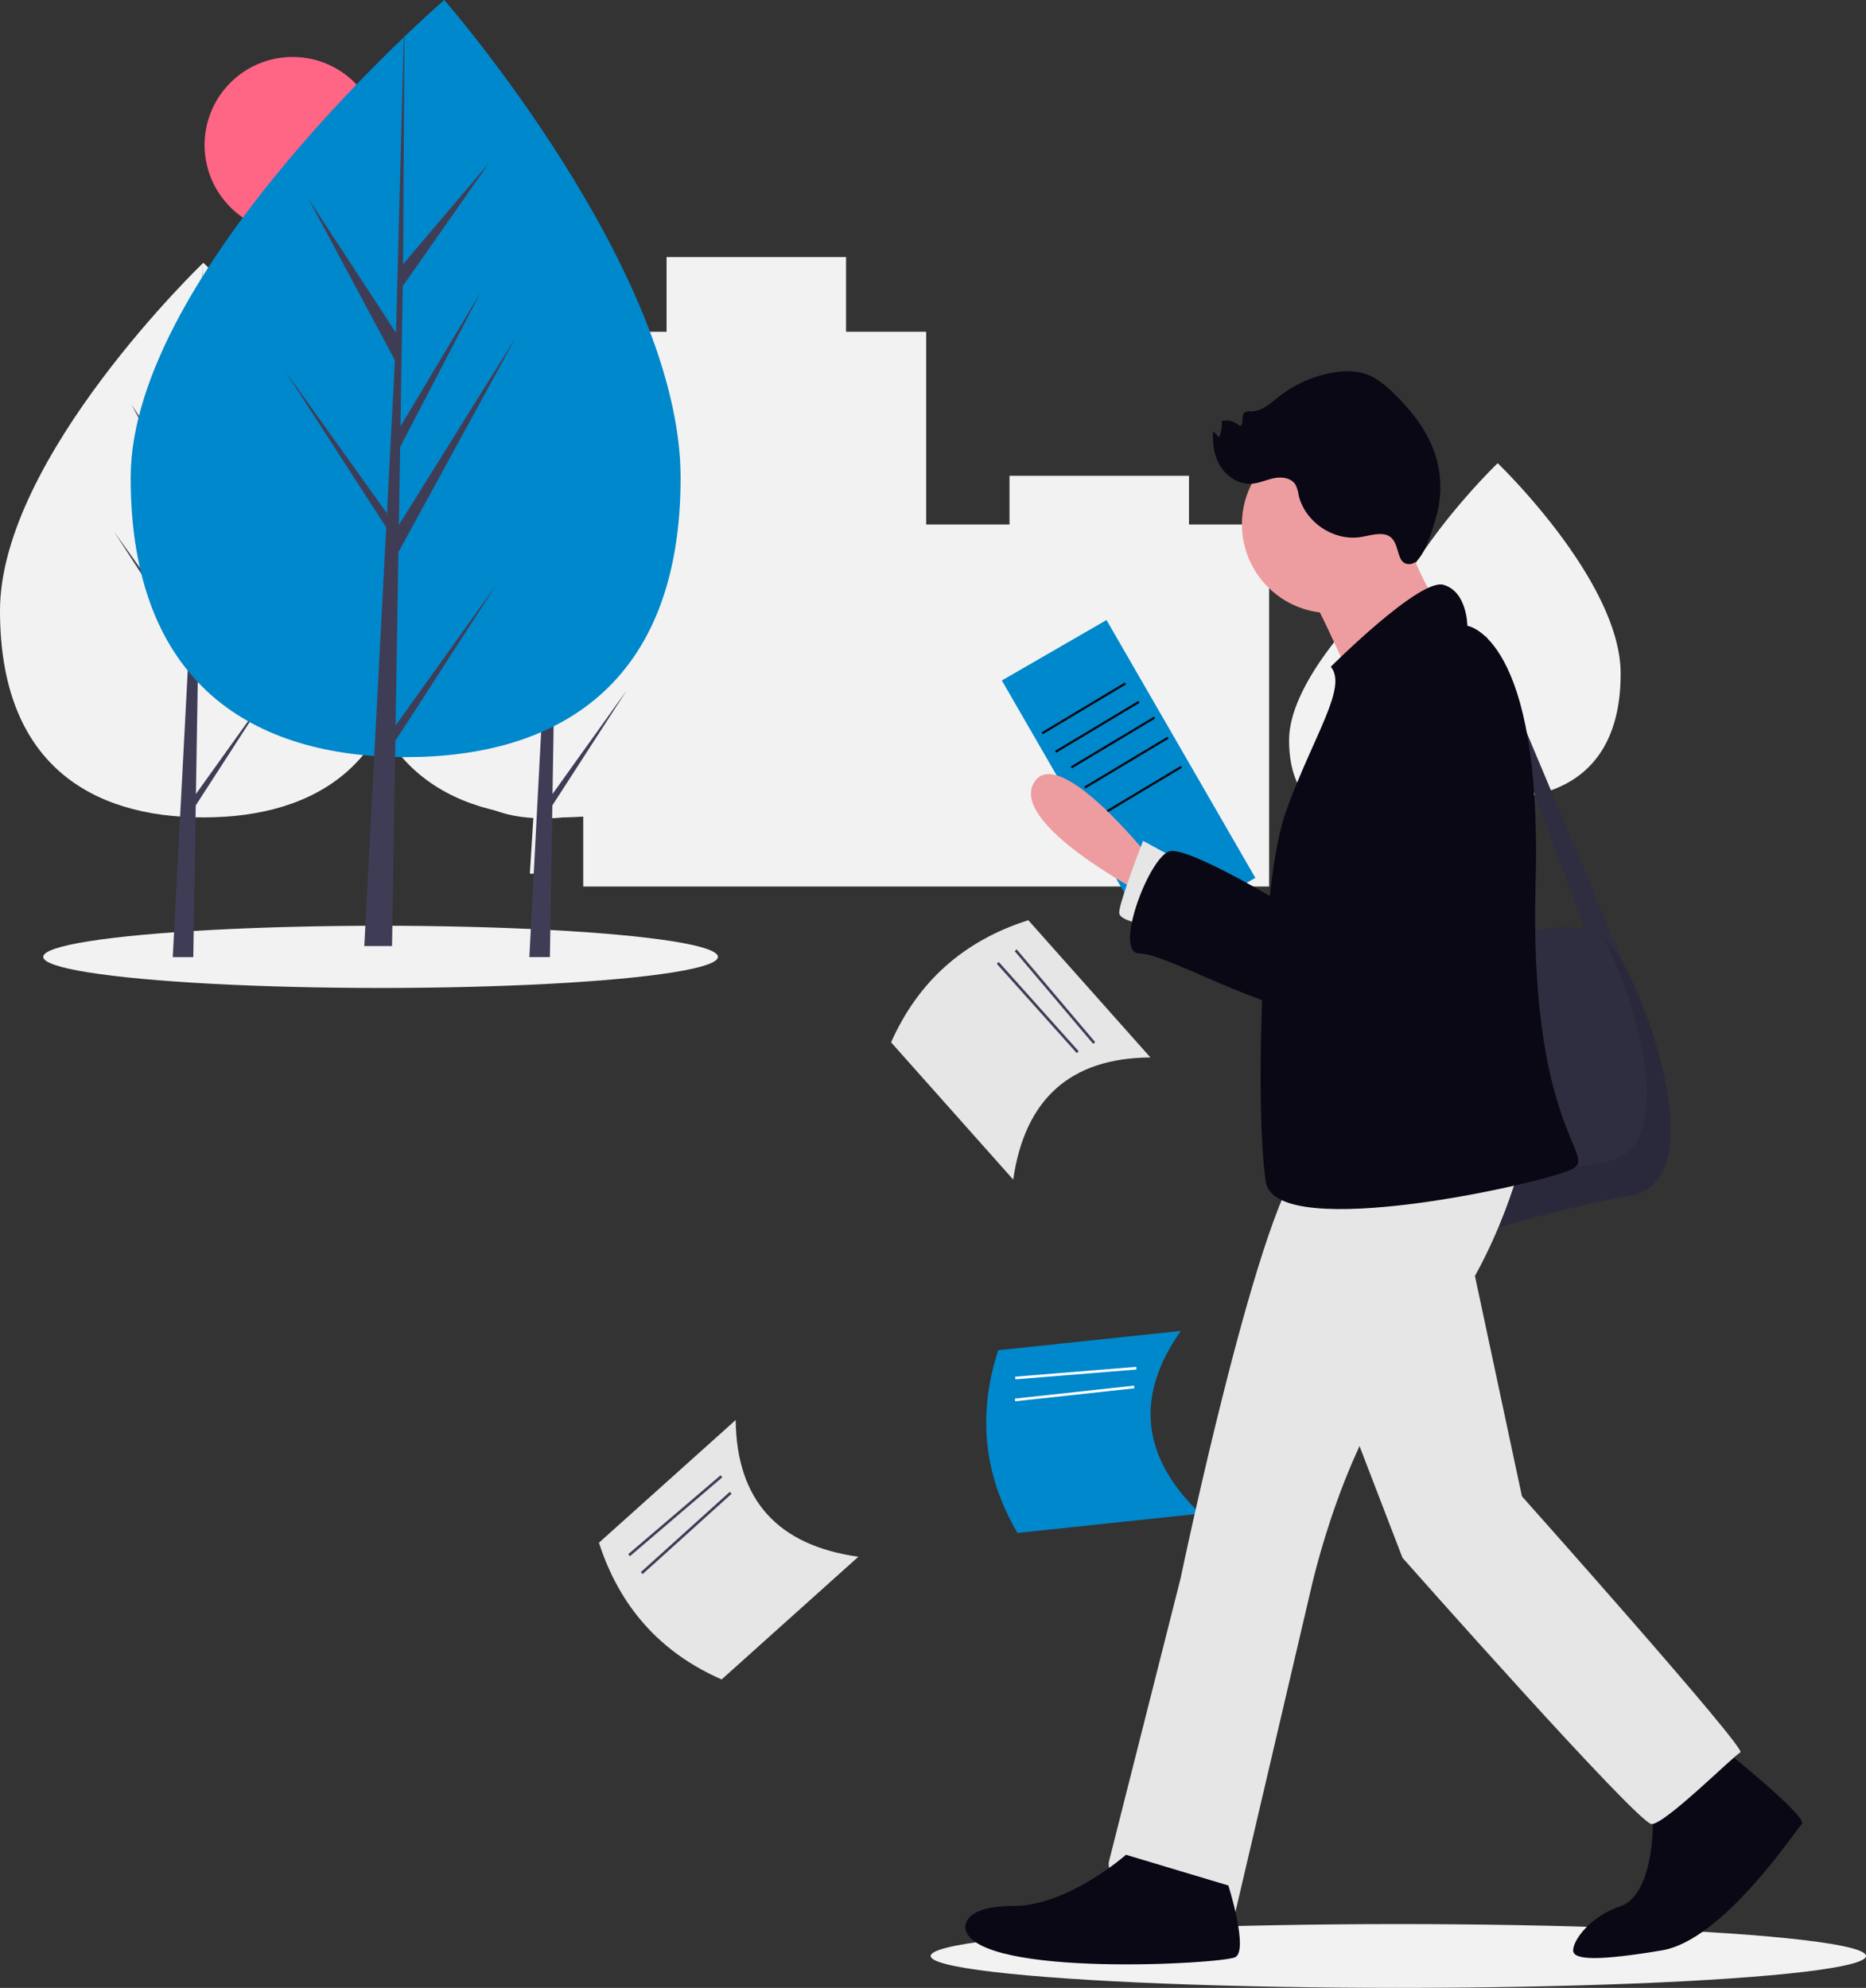 <svg xmlns="http://www.w3.org/2000/svg" width="754.17" height="803.293" viewBox="0 0 754.17 803.293" xmlns:xlink="http://www.w3.org/1999/xlink" role="img" artist="Katerina Limpitsouni" source="https://undraw.co/"><rect x="0" y="0" width="754.17" height="803.293" fill="#333333" stroke="none"/><g transform="translate(-500.657 -133.672)"><circle cx="35.568" cy="35.568" r="35.568" transform="translate(583.343 156.689)" fill="#ff6584"/><path d="M708.352,217.542l-.2.194v-.194l-.005.2c-2.726,2.651-33.081,32.6-44.857,62.983-3.909-4.349-6.674-7-6.674-7l-.131.127v-.127l0,.13c-2.222,2.16-32.439,31.979-32.439,55.608,0,22.814,12.614,31.817,28.849,32.966l-1.178,22.5h3.29l.364-22.389c.414.009.829.016,1.247.016,12,0,22.471-3.818,28.124-13.631a58.107,58.107,0,0,0,17.932,3.957l-1.8,34.334h5.02l.555-34.159c.632.014,1.265.024,1.9.024,27.447,0,49.7-13.068,49.7-50.5S708.352,217.542,708.352,217.542Z" transform="translate(397.618 103.308)" fill="#f2f2f2"/><path d="M660.709,247.037V227.344H588.166v19.693h-33.68v-77.9H522.1V138.962H449.558v30.179H415.877V291.427a181.922,181.922,0,0,0-15.685-14.5l-.158.127v-.127l0,.13c-2.67,2.16-38.987,31.979-38.987,55.608,0,22.814,15.16,31.817,34.673,32.966l-1.416,22.5h3.954l.437-22.389c.5.009,1,.016,1.5.016a61.8,61.8,0,0,0,15.685-1.844v29.415H693.094V247.037Z" transform="translate(320.498 98.593)" fill="#f2f2f2"/><ellipse cx="136.345" cy="12.568" rx="136.345" ry="12.568" transform="translate(518.135 507.767)" fill="#f2f2f2"/><path d="M438.741,283.02c0,61.894-36.795,83.5-82.184,83.5s-82.184-21.611-82.184-83.5,82.184-140.633,82.184-140.633S438.741,221.126,438.741,283.02Z" transform="translate(370.406 97.459)" fill="#f2f2f2"/><path d="M219.6,310.519l.842-51.8,35.029-64.084-34.9,55.958.378-23.292L245.1,180.939l-24.042,40.2h0l.681-41.891,25.852-36.911-25.745,30.323.426-76.812L219.6,197.535l.22-4.195-26.284-40.232,25.862,48.284-2.449,46.784-.073-1.242-30.3-42.337,30.208,46.724-.306,5.85-.055.088.025.481-6.213,118.7h8.3l1-61.309,30.134-46.609Z" transform="translate(504.366 143.998)" fill="#3f3d56"/><path d="M305.024,283.02c0,61.894-36.795,83.5-82.184,83.5s-82.184-21.611-82.184-83.5S222.84,142.387,222.84,142.387,305.024,221.126,305.024,283.02Z" transform="translate(360 97.459)" fill="#f2f2f2"/><path d="M85.887,310.519l.842-51.8,35.028-64.084-34.9,55.958.378-23.292,24.142-46.364-24.042,40.2h0l.681-41.891,25.85-36.911L88.127,172.661l.425-76.812L85.879,197.535l.22-4.195L59.815,153.108l25.862,48.284-2.449,46.784-.073-1.242L52.856,204.6l30.208,46.724-.306,5.85-.055.088.025.481-6.213,118.7h8.3l1-61.309,30.134-46.609Z" transform="translate(493.96 143.998)" fill="#3f3d56"/><path d="M411.922,236.707c0,83.7-49.756,112.919-111.132,112.919S189.657,320.4,189.657,236.707,316.393,43.672,316.393,43.672,411.922,153.012,411.922,236.707Z" transform="translate(363.813 90)" fill="#0088cc"/><path d="M161.607,290.286l1.138-70.046,47.367-86.657-47.188,75.669.511-31.5,32.646-62.695-32.51,54.36h0l.92-56.646,34.957-49.913-34.813,41.006L165.21,0,161.6,137.5l.3-5.673-35.541-54.4,34.972,65.291-3.312,63.264-.1-1.679-40.973-57.251,40.849,63.183-.415,7.911-.074.119.035.65-8.4,160.505H160.16l1.346-82.9,40.749-63.027Z" transform="translate(498.947 136.539)" fill="#3f3d56"/><path d="M565.556,802.3,510.3,851.879c-24.776-10.864-41.226-29.352-49.576-55.257l55.257-49.576C516.328,779.621,533.2,797.74,565.556,802.3Z" transform="translate(282.011 -39.548)" fill="#e6e6e6"/><rect width="49.085" height="1.077" transform="translate(754.564 761.704) rotate(-40.499)" fill="#3f3d56"/><rect width="48.442" height="1.077" transform="translate(759.659 768.954) rotate(-42.059)" fill="#3f3d56"/><path d="M589.47,636.631l-73.825,7.812c-13.716-23.318-16.219-47.938-7.812-73.825l73.825-7.812C562.859,589.412,565.916,613.978,589.47,636.631Z" transform="translate(396.253 108.684)" fill="#0088cc"/><rect width="49.085" height="1.077" transform="translate(910.962 689.98) rotate(-4.641)" fill="#fff"/><rect width="48.442" height="1.077" transform="translate(910.852 698.843) rotate(-6.201)" fill="#fff"/><path d="M524.149,493.692,474.8,438.235c10.964-24.732,29.518-41.107,55.457-49.352l49.352,55.457C547.029,444.556,528.842,461.35,524.149,493.692Z" transform="translate(386.004 116.642)" fill="#e6e6e6"/><rect width="1.077" height="49.085" transform="matrix(0.763, -0.646, 0.646, 0.763, 910.759, 518.027)" fill="#3f3d56"/><rect width="1.077" height="48.442" transform="matrix(0.745, -0.667, 0.667, 0.745, 903.514, 523.122)" fill="#3f3d56"/><g transform="translate(876.807 283.703)"><ellipse cx="189.01" cy="12.889" rx="189.01" ry="12.889" transform="translate(0 627.484)" fill="#f2f2f2"/><rect width="48.844" height="120.3" transform="translate(28.761 124.947) rotate(-30)" fill="#0088cc"/><rect width="39.239" height="0.904" transform="matrix(0.858, -0.514, 0.514, 0.858, 44.823, 145.91)" fill="#090814"/><rect width="39.239" height="0.904" transform="matrix(0.858, -0.514, 0.514, 0.858, 50.25, 153.388)" fill="#090814"/><rect width="39.239" height="0.904" transform="matrix(0.858, -0.514, 0.514, 0.858, 56.581, 159.72)" fill="#090814"/><rect width="39.239" height="0.904" transform="matrix(0.858, -0.514, 0.514, 0.858, 62.008, 167.86)" fill="#090814"/><rect width="39.24" height="0.904" transform="matrix(0.858, -0.514, 0.514, 0.858, 67.435, 179.619)" fill="#090814"/><path d="M736.086,375.051s23.283-11.2,39.851-7.024L736.086,260.548V249.512l56.407,134.21h0c14.1,26.583,31.933,87.172,1.534,92.035-34.489,5.518-96.568,26.211-96.568,26.211l-13.8-120.021Z" transform="translate(-511.609 -142.529)" fill="#2f2e41"/><path d="M586.313,345.072s-37.248-46.9-46.9-30.35,43.369,44.4,43.369,44.4Z" transform="translate(-497.722 -148.418)" fill="#ed9da0"/><path d="M602.494,349.3l-15.175-8.277s-9.657,24.832-9.657,28.971,15.175,5.518,15.175,5.518Z" transform="translate(-501.487 -151.268)" fill="#e6e6e6"/><circle cx="35.868" cy="35.868" r="35.868" transform="translate(125.793 25.974)" fill="#ed9da0"/><path d="M695.21,190.03s15.175,45.525,26.211,48.284-42.766,23.452-42.766,23.452-16.555-38.627-24.832-48.284S695.21,190.03,695.21,190.03Z" transform="translate(-508.671 -136.849)" fill="#ed9da0"/><path d="M785.628,474.863c29.736-4.758,13.323-62.839-.607-90.252a18.268,18.268,0,0,1,3.366,3.34c13.8,17.934,41.386,95.189,6.9,100.707s-96.568,26.211-96.568,26.211l-1.877-16.329C714.579,492.847,758.584,479.19,785.628,474.863Z" transform="translate(-512.867 -155.43)" opacity="0.1"/><path d="M841.212,746.723s34.489,27.591,31.73,30.35-31.73,46.9-56.561,51.043-35.868,4.139-35.868,0,6.9-13.8,19.314-17.934,13.8-31.73,12.416-37.248S841.212,746.723,841.212,746.723Z" transform="translate(-520.857 -190.008)" fill="#090814"/><path d="M726.823,519.47,748.9,622.936s91.05,102.086,88.291,103.466-30.35,28.971-35.868,28.971-100.707-107.6-100.707-107.6L666.123,558.1Z" transform="translate(-509.934 -168.307)" fill="#e6e6e6"/><path d="M740,482.348s-11.036,46.9-41.386,78.634-44.146,96.568-44.146,96.568l-30.35,129.677s-53.8-6.9-51.043-20.693l28.971-114.5s33.109-158.648,51.043-169.684S740,482.348,740,482.348Z" transform="translate(-501.039 -164.294)" fill="#e6e6e6"/><path d="M615.242,806.42s8.277,26.211,2.759,28.97-103.466,8.277-108.984-11.036c0,0-2.759-9.657,19.314-9.657S573.856,794,573.856,794Z" transform="translate(-494.922 -194.523)" fill="#090814"/><path d="M669.23,259.727s35.868-35.868,45.525-33.109,9.657,16.555,9.657,16.555,30.35,4.139,27.591,103.466S776.835,457,767.178,462.521s-120.021,30.35-124.159,5.518S640.26,348.018,651.3,317.668,676.128,268,669.23,259.727Z" transform="translate(-507.523 -140.329)" fill="#090814"/><path d="M709.184,272.365s41.386,19.314,17.934,56.561S685.731,406.181,660.9,404.8,597.44,379.97,586.4,379.97s4.139-40.007,12.416-41.386,46.9,22.073,46.9,22.073S659.52,266.847,709.184,272.365Z" transform="translate(-501.951 -144.689)" fill="#090814"/><path d="M684.841,192.04c-3.06-.183-6.047.852-9.086,1.255-10.871,1.443-22.18-6.445-24.581-17.146a13.157,13.157,0,0,0-1.257-4.1c-1.673-2.732-5.484-3.252-8.625-2.624s-6.119,2.1-9.318,2.266c-4.939.259-9.681-2.782-12.313-6.969s-3.378-9.34-3.022-14.273l2.368,2.485a12.027,12.027,0,0,0,1.072-6.536,7.585,7.585,0,0,1,7.185,1.838c2.088.222.512-3.873,2.063-5.288a3.588,3.588,0,0,1,2.525-.472c4.442.043,8.035-3.354,11.535-6.089a49.016,49.016,0,0,1,20.7-9.443c5.015-.978,10.349-1.135,15.105.732,3.906,1.534,7.176,4.327,10.2,7.236,7.447,7.161,14.041,15.574,17.139,25.43a42.809,42.809,0,0,1,.2,24.823c-1.248,4.213-5.01,18.643-10.518,18.979C689.3,204.569,693.455,192.554,684.841,192.04Z" transform="translate(-502.488 -126.235)" fill="#090814"/></g></g></svg>
